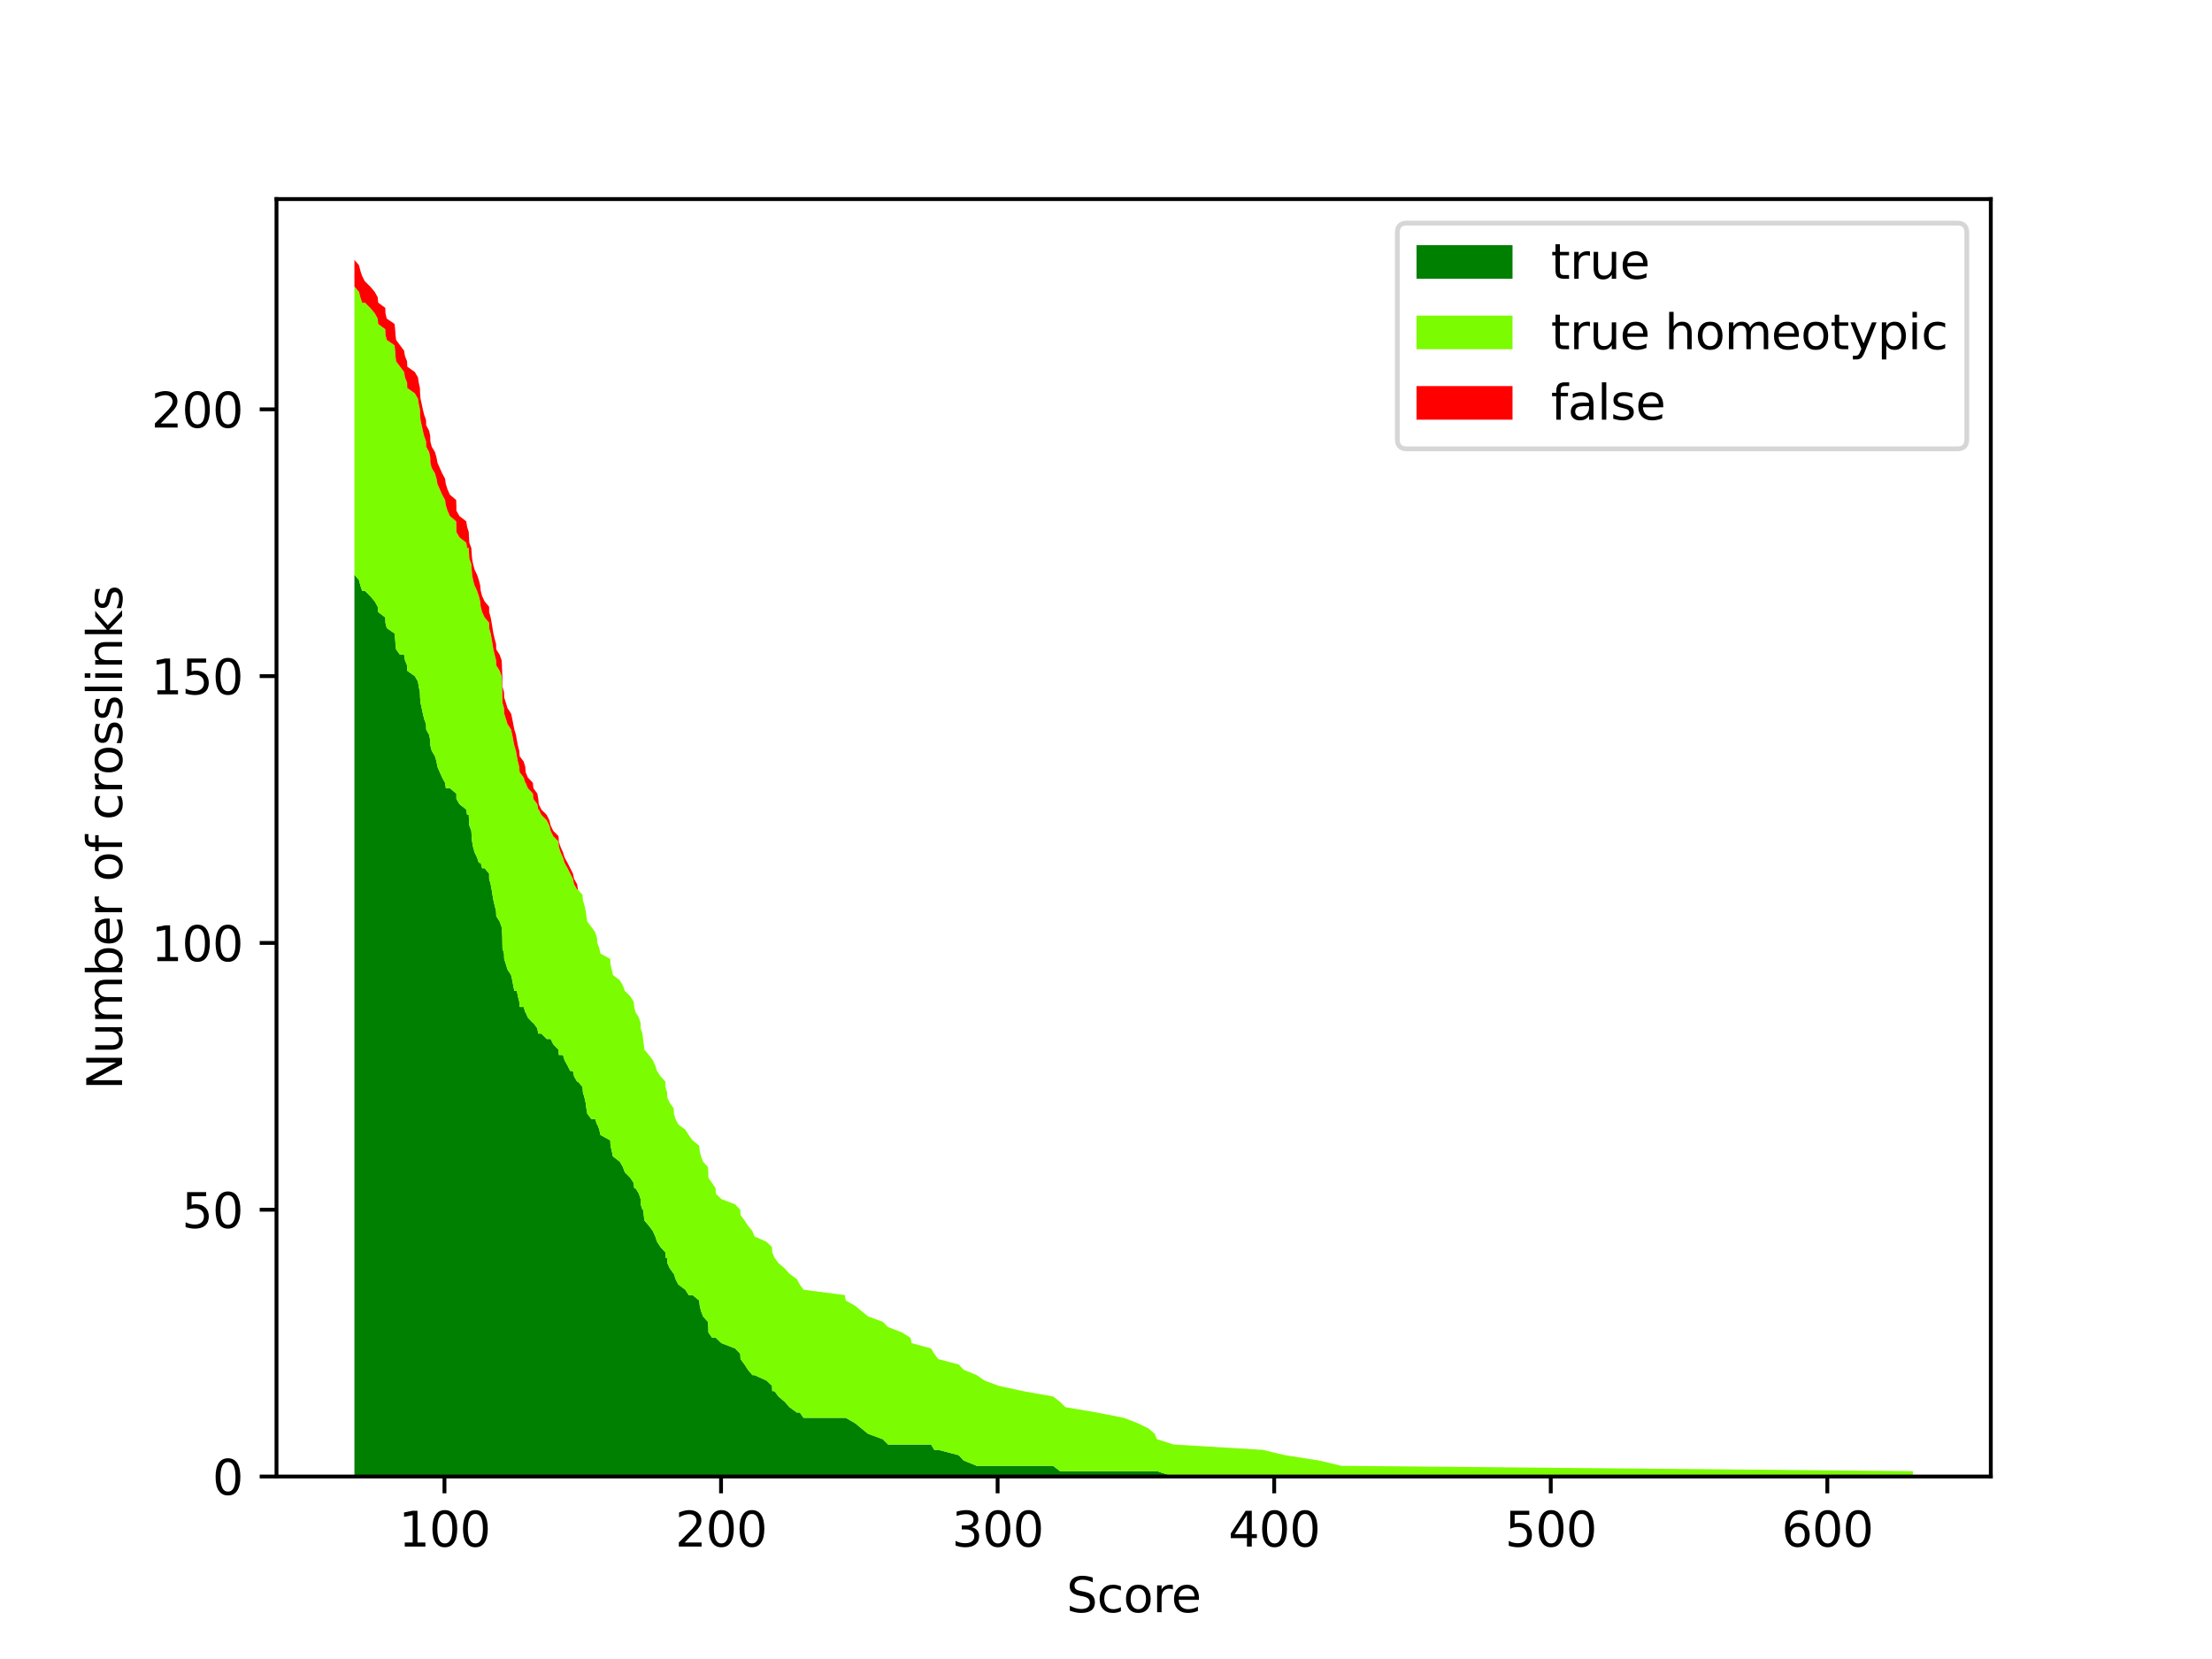 <?xml version="1.0" encoding="utf-8" standalone="no"?>
<!DOCTYPE svg PUBLIC "-//W3C//DTD SVG 1.1//EN"
  "http://www.w3.org/Graphics/SVG/1.1/DTD/svg11.dtd">
<svg xmlns:xlink="http://www.w3.org/1999/xlink" width="460.8pt" height="345.6pt" viewBox="0 0 460.8 345.6" xmlns="http://www.w3.org/2000/svg" version="1.1">
 <defs>
  <style type="text/css">*{stroke-linejoin: round; stroke-linecap: butt}</style>
 </defs>
 <g id="figure_1">
  <g id="patch_1">
   <path d="M 0 345.6 
L 460.8 345.6 
L 460.8 0 
L 0 0 
z
" style="fill: #ffffff"/>
  </g>
  <g id="axes_1">
   <g id="patch_2">
    <path d="M 57.6 307.584 
L 414.72 307.584 
L 414.72 41.472 
L 57.6 41.472 
z
" style="fill: #ffffff"/>
   </g>
   <g id="PolyCollection_1">
    <path d="M 73.833 119.727 
L 73.833 307.584 
L 74.789 307.584 
L 75.066 307.584 
L 75.434 307.584 
L 75.999 307.584 
L 77.128 307.584 
L 78.073 307.584 
L 78.684 307.584 
L 78.782 307.584 
L 80.268 307.584 
L 80.297 307.584 
L 80.568 307.584 
L 82.193 307.584 
L 82.314 307.584 
L 82.389 307.584 
L 82.521 307.584 
L 83.333 307.584 
L 84.18 307.584 
L 84.359 307.584 
L 84.803 307.584 
L 84.837 307.584 
L 86.41 307.584 
L 87.061 307.584 
L 87.234 307.584 
L 87.476 307.584 
L 87.511 307.584 
L 87.603 307.584 
L 87.85 307.584 
L 88.087 307.584 
L 88.352 307.584 
L 88.755 307.584 
L 88.784 307.584 
L 89.389 307.584 
L 89.625 307.584 
L 89.654 307.584 
L 89.936 307.584 
L 90.604 307.584 
L 90.933 307.584 
L 91.129 307.584 
L 91.618 307.584 
L 92.114 307.584 
L 92.719 307.584 
L 92.874 307.584 
L 93.226 307.584 
L 93.721 307.584 
L 95.029 307.584 
L 95.07 307.584 
L 95.081 307.584 
L 95.709 307.584 
L 97.132 307.584 
L 97.305 307.584 
L 97.651 307.584 
L 97.703 307.584 
L 97.766 307.584 
L 98.192 307.584 
L 98.261 307.584 
L 98.348 307.584 
L 98.55 307.584 
L 98.855 307.584 
L 99.379 307.584 
L 99.754 307.584 
L 100.03 307.584 
L 100.145 307.584 
L 100.439 307.584 
L 100.958 307.584 
L 101.891 307.584 
L 101.903 307.584 
L 102.214 307.584 
L 102.421 307.584 
L 102.6 307.584 
L 102.79 307.584 
L 103.049 307.584 
L 103.337 307.584 
L 103.383 307.584 
L 104.092 307.584 
L 104.49 307.584 
L 104.559 307.584 
L 104.599 307.584 
L 104.639 307.584 
L 104.674 307.584 
L 104.997 307.584 
L 105.031 307.584 
L 105.388 307.584 
L 105.723 307.584 
L 106.46 307.584 
L 106.714 307.584 
L 106.921 307.584 
L 107.146 307.584 
L 107.486 307.584 
L 107.67 307.584 
L 107.883 307.584 
L 108.171 307.584 
L 108.246 307.584 
L 109.087 307.584 
L 109.427 307.584 
L 109.496 307.584 
L 109.963 307.584 
L 111.012 307.584 
L 111.11 307.584 
L 111.928 307.584 
L 112.135 307.584 
L 112.239 307.584 
L 112.775 307.584 
L 113.881 307.584 
L 114.44 307.584 
L 114.711 307.584 
L 115.252 307.584 
L 116.347 307.584 
L 116.416 307.584 
L 116.773 307.584 
L 117.274 307.584 
L 117.614 307.584 
L 118.231 307.584 
L 118.79 307.584 
L 119.354 307.584 
L 119.591 307.584 
L 120.219 307.584 
L 120.397 307.584 
L 121.365 307.584 
L 121.428 307.584 
L 121.763 307.584 
L 122.01 307.584 
L 122.154 307.584 
L 122.345 307.584 
L 123.186 307.584 
L 123.992 307.584 
L 124.355 307.584 
L 124.436 307.584 
L 124.845 307.584 
L 125.093 307.584 
L 127.127 307.584 
L 127.178 307.584 
L 127.443 307.584 
L 127.674 307.584 
L 129.12 307.584 
L 129.76 307.584 
L 130.169 307.584 
L 131.286 307.584 
L 132.012 307.584 
L 132.122 307.584 
L 132.41 307.584 
L 133.095 307.584 
L 133.447 307.584 
L 133.464 307.584 
L 133.839 307.584 
L 133.965 307.584 
L 134.115 307.584 
L 134.225 307.584 
L 135.175 307.584 
L 136.005 307.584 
L 136.506 307.584 
L 136.881 307.584 
L 137.595 307.584 
L 138.621 307.584 
L 138.627 307.584 
L 138.966 307.584 
L 139.013 307.584 
L 139.537 307.584 
L 140.343 307.584 
L 140.395 307.584 
L 140.724 307.584 
L 141.294 307.584 
L 142.769 307.584 
L 143.472 307.584 
L 144.273 307.584 
L 145.65 307.584 
L 145.771 307.584 
L 146.036 307.584 
L 146.468 307.584 
L 147.465 307.584 
L 147.557 307.584 
L 147.574 307.584 
L 148.34 307.584 
L 149.072 307.584 
L 149.118 307.584 
L 150.276 307.584 
L 153.145 307.584 
L 154.211 307.584 
L 154.269 307.584 
L 155.099 307.584 
L 155.819 307.584 
L 156.741 307.584 
L 157.173 307.584 
L 159.656 307.584 
L 160.826 307.584 
L 160.877 307.584 
L 161.35 307.584 
L 162.168 307.584 
L 163.476 307.584 
L 164.461 307.584 
L 165.988 307.584 
L 166.61 307.584 
L 167.394 307.584 
L 175.996 307.584 
L 176.174 307.584 
L 178.127 307.584 
L 179.481 307.584 
L 180.841 307.584 
L 183.889 307.584 
L 185.007 307.584 
L 187.899 307.584 
L 189.668 307.584 
L 189.91 307.584 
L 193.96 307.584 
L 194.622 307.584 
L 195.464 307.584 
L 199.704 307.584 
L 200.758 307.584 
L 203.484 307.584 
L 205.062 307.584 
L 208.012 307.584 
L 213.128 307.584 
L 219.374 307.584 
L 220.826 307.584 
L 221.926 307.584 
L 228.437 307.584 
L 234.106 307.584 
L 236.998 307.584 
L 239.268 307.584 
L 240.559 307.584 
L 240.997 307.584 
L 244.477 307.584 
L 263 307.584 
L 267.667 307.584 
L 274.765 307.584 
L 279.443 307.584 
L 398.487 307.584 
L 398.487 307.584 
L 398.487 307.584 
L 279.443 307.584 
L 274.765 307.584 
L 267.667 307.584 
L 263 307.584 
L 244.477 307.584 
L 240.997 306.472 
L 240.559 306.472 
L 239.268 306.472 
L 236.998 306.472 
L 234.106 306.472 
L 228.437 306.472 
L 221.926 306.472 
L 220.826 306.472 
L 219.374 305.361 
L 213.128 305.361 
L 208.012 305.361 
L 205.062 305.361 
L 203.484 305.361 
L 200.758 304.249 
L 199.704 303.138 
L 195.464 302.026 
L 194.622 302.026 
L 193.96 300.915 
L 189.91 300.915 
L 189.668 300.915 
L 187.899 300.915 
L 185.007 300.915 
L 183.889 299.803 
L 180.841 298.691 
L 179.481 297.58 
L 178.127 296.468 
L 176.174 295.357 
L 175.996 295.357 
L 167.394 295.357 
L 166.61 294.245 
L 165.988 294.245 
L 164.461 293.133 
L 163.476 292.022 
L 162.168 290.91 
L 161.35 289.799 
L 160.877 289.799 
L 160.826 288.687 
L 159.656 287.576 
L 157.173 286.464 
L 156.741 286.464 
L 155.819 285.352 
L 155.099 284.241 
L 154.269 283.129 
L 154.211 282.018 
L 153.145 280.906 
L 150.276 279.795 
L 149.118 278.683 
L 149.072 278.683 
L 148.34 278.683 
L 147.574 277.571 
L 147.557 276.46 
L 147.465 275.348 
L 146.468 274.237 
L 146.036 273.125 
L 145.771 272.013 
L 145.65 270.902 
L 144.273 269.79 
L 143.472 269.79 
L 142.769 268.679 
L 141.294 267.567 
L 140.724 266.456 
L 140.395 265.344 
L 140.343 265.344 
L 139.537 264.232 
L 139.013 263.121 
L 138.966 262.009 
L 138.627 262.009 
L 138.621 260.898 
L 137.595 259.786 
L 136.881 258.675 
L 136.506 257.563 
L 136.005 256.451 
L 135.175 255.34 
L 134.225 254.228 
L 134.115 253.117 
L 133.965 252.005 
L 133.839 252.005 
L 133.464 250.893 
L 133.447 249.782 
L 133.095 248.67 
L 132.41 247.559 
L 132.122 247.559 
L 132.012 246.447 
L 131.286 245.336 
L 130.169 244.224 
L 129.76 243.112 
L 129.12 242.001 
L 127.674 240.889 
L 127.443 239.778 
L 127.178 238.666 
L 127.127 237.555 
L 125.093 236.443 
L 124.845 235.331 
L 124.436 234.22 
L 124.355 234.22 
L 123.992 233.108 
L 123.186 233.108 
L 122.345 231.997 
L 122.154 230.885 
L 122.01 229.773 
L 121.763 228.662 
L 121.428 227.55 
L 121.365 226.439 
L 120.397 225.327 
L 120.219 225.327 
L 119.591 224.216 
L 119.354 223.104 
L 118.79 223.104 
L 118.231 221.992 
L 117.614 220.881 
L 117.274 219.769 
L 116.773 219.769 
L 116.416 219.769 
L 116.347 218.658 
L 115.252 217.546 
L 114.711 216.435 
L 114.44 216.435 
L 113.881 216.435 
L 112.775 215.323 
L 112.239 215.323 
L 112.135 215.323 
L 111.928 214.211 
L 111.11 213.1 
L 111.012 213.1 
L 109.963 211.988 
L 109.496 210.877 
L 109.427 210.877 
L 109.087 209.765 
L 108.246 209.765 
L 108.171 208.653 
L 107.883 207.542 
L 107.67 206.43 
L 107.486 206.43 
L 107.146 206.43 
L 106.921 205.319 
L 106.714 204.207 
L 106.46 203.096 
L 105.723 201.984 
L 105.388 200.872 
L 105.031 199.761 
L 104.997 198.649 
L 104.674 197.538 
L 104.639 195.315 
L 104.599 194.203 
L 104.559 194.203 
L 104.49 193.091 
L 104.092 191.98 
L 103.383 190.868 
L 103.337 189.757 
L 103.049 188.645 
L 102.79 187.533 
L 102.6 186.422 
L 102.421 185.31 
L 102.214 184.199 
L 101.903 183.087 
L 101.891 181.976 
L 100.958 180.864 
L 100.439 180.864 
L 100.145 179.752 
L 100.03 179.752 
L 99.754 179.752 
L 99.379 178.641 
L 98.855 177.529 
L 98.55 176.418 
L 98.348 175.306 
L 98.261 174.195 
L 98.192 173.083 
L 97.766 171.971 
L 97.703 170.86 
L 97.651 169.748 
L 97.305 169.748 
L 97.132 168.637 
L 95.709 167.525 
L 95.081 166.413 
L 95.07 165.302 
L 95.029 165.302 
L 93.721 164.19 
L 93.226 164.19 
L 92.874 164.19 
L 92.719 163.079 
L 92.114 161.967 
L 91.618 160.856 
L 91.129 159.744 
L 90.933 158.632 
L 90.604 157.521 
L 89.936 156.409 
L 89.654 155.298 
L 89.625 154.186 
L 89.389 153.075 
L 88.784 151.963 
L 88.755 150.851 
L 88.352 149.74 
L 88.087 148.628 
L 87.85 147.517 
L 87.603 146.405 
L 87.511 145.293 
L 87.476 144.182 
L 87.234 143.07 
L 87.061 141.959 
L 86.41 140.847 
L 84.837 139.736 
L 84.803 138.624 
L 84.359 137.512 
L 84.18 136.401 
L 83.333 136.401 
L 82.521 135.289 
L 82.389 134.178 
L 82.314 133.066 
L 82.193 131.955 
L 80.568 130.843 
L 80.297 129.731 
L 80.268 128.62 
L 78.782 127.508 
L 78.684 126.397 
L 78.073 125.285 
L 77.128 124.173 
L 75.999 123.062 
L 75.434 123.062 
L 75.066 121.95 
L 74.789 120.839 
L 73.833 119.727 
z
" clip-path="url(#pcbf054e118)" style="fill: #008000"/>
   </g>
   <g id="PolyCollection_2">
    <path d="M 73.833 59.702 
L 73.833 119.727 
L 74.789 120.839 
L 75.066 121.95 
L 75.434 123.062 
L 75.999 123.062 
L 77.128 124.173 
L 78.073 125.285 
L 78.684 126.397 
L 78.782 127.508 
L 80.268 128.62 
L 80.297 129.731 
L 80.568 130.843 
L 82.193 131.955 
L 82.314 133.066 
L 82.389 134.178 
L 82.521 135.289 
L 83.333 136.401 
L 84.18 136.401 
L 84.359 137.512 
L 84.803 138.624 
L 84.837 139.736 
L 86.41 140.847 
L 87.061 141.959 
L 87.234 143.07 
L 87.476 144.182 
L 87.511 145.293 
L 87.603 146.405 
L 87.85 147.517 
L 88.087 148.628 
L 88.352 149.74 
L 88.755 150.851 
L 88.784 151.963 
L 89.389 153.075 
L 89.625 154.186 
L 89.654 155.298 
L 89.936 156.409 
L 90.604 157.521 
L 90.933 158.632 
L 91.129 159.744 
L 91.618 160.856 
L 92.114 161.967 
L 92.719 163.079 
L 92.874 164.19 
L 93.226 164.19 
L 93.721 164.19 
L 95.029 165.302 
L 95.07 165.302 
L 95.081 166.413 
L 95.709 167.525 
L 97.132 168.637 
L 97.305 169.748 
L 97.651 169.748 
L 97.703 170.86 
L 97.766 171.971 
L 98.192 173.083 
L 98.261 174.195 
L 98.348 175.306 
L 98.55 176.418 
L 98.855 177.529 
L 99.379 178.641 
L 99.754 179.752 
L 100.03 179.752 
L 100.145 179.752 
L 100.439 180.864 
L 100.958 180.864 
L 101.891 181.976 
L 101.903 183.087 
L 102.214 184.199 
L 102.421 185.31 
L 102.6 186.422 
L 102.79 187.533 
L 103.049 188.645 
L 103.337 189.757 
L 103.383 190.868 
L 104.092 191.98 
L 104.49 193.091 
L 104.559 194.203 
L 104.599 194.203 
L 104.639 195.315 
L 104.674 197.538 
L 104.997 198.649 
L 105.031 199.761 
L 105.388 200.872 
L 105.723 201.984 
L 106.46 203.096 
L 106.714 204.207 
L 106.921 205.319 
L 107.146 206.43 
L 107.486 206.43 
L 107.67 206.43 
L 107.883 207.542 
L 108.171 208.653 
L 108.246 209.765 
L 109.087 209.765 
L 109.427 210.877 
L 109.496 210.877 
L 109.963 211.988 
L 111.012 213.1 
L 111.11 213.1 
L 111.928 214.211 
L 112.135 215.323 
L 112.239 215.323 
L 112.775 215.323 
L 113.881 216.435 
L 114.44 216.435 
L 114.711 216.435 
L 115.252 217.546 
L 116.347 218.658 
L 116.416 219.769 
L 116.773 219.769 
L 117.274 219.769 
L 117.614 220.881 
L 118.231 221.992 
L 118.79 223.104 
L 119.354 223.104 
L 119.591 224.216 
L 120.219 225.327 
L 120.397 225.327 
L 121.365 226.439 
L 121.428 227.55 
L 121.763 228.662 
L 122.01 229.773 
L 122.154 230.885 
L 122.345 231.997 
L 123.186 233.108 
L 123.992 233.108 
L 124.355 234.22 
L 124.436 234.22 
L 124.845 235.331 
L 125.093 236.443 
L 127.127 237.555 
L 127.178 238.666 
L 127.443 239.778 
L 127.674 240.889 
L 129.12 242.001 
L 129.76 243.112 
L 130.169 244.224 
L 131.286 245.336 
L 132.012 246.447 
L 132.122 247.559 
L 132.41 247.559 
L 133.095 248.67 
L 133.447 249.782 
L 133.464 250.893 
L 133.839 252.005 
L 133.965 252.005 
L 134.115 253.117 
L 134.225 254.228 
L 135.175 255.34 
L 136.005 256.451 
L 136.506 257.563 
L 136.881 258.675 
L 137.595 259.786 
L 138.621 260.898 
L 138.627 262.009 
L 138.966 262.009 
L 139.013 263.121 
L 139.537 264.232 
L 140.343 265.344 
L 140.395 265.344 
L 140.724 266.456 
L 141.294 267.567 
L 142.769 268.679 
L 143.472 269.79 
L 144.273 269.79 
L 145.65 270.902 
L 145.771 272.013 
L 146.036 273.125 
L 146.468 274.237 
L 147.465 275.348 
L 147.557 276.46 
L 147.574 277.571 
L 148.34 278.683 
L 149.072 278.683 
L 149.118 278.683 
L 150.276 279.795 
L 153.145 280.906 
L 154.211 282.018 
L 154.269 283.129 
L 155.099 284.241 
L 155.819 285.352 
L 156.741 286.464 
L 157.173 286.464 
L 159.656 287.576 
L 160.826 288.687 
L 160.877 289.799 
L 161.35 289.799 
L 162.168 290.91 
L 163.476 292.022 
L 164.461 293.133 
L 165.988 294.245 
L 166.61 294.245 
L 167.394 295.357 
L 175.996 295.357 
L 176.174 295.357 
L 178.127 296.468 
L 179.481 297.58 
L 180.841 298.691 
L 183.889 299.803 
L 185.007 300.915 
L 187.899 300.915 
L 189.668 300.915 
L 189.91 300.915 
L 193.96 300.915 
L 194.622 302.026 
L 195.464 302.026 
L 199.704 303.138 
L 200.758 304.249 
L 203.484 305.361 
L 205.062 305.361 
L 208.012 305.361 
L 213.128 305.361 
L 219.374 305.361 
L 220.826 306.472 
L 221.926 306.472 
L 228.437 306.472 
L 234.106 306.472 
L 236.998 306.472 
L 239.268 306.472 
L 240.559 306.472 
L 240.997 306.472 
L 244.477 307.584 
L 263 307.584 
L 267.667 307.584 
L 274.765 307.584 
L 279.443 307.584 
L 398.487 307.584 
L 398.487 306.472 
L 398.487 306.472 
L 279.443 305.361 
L 274.765 304.249 
L 267.667 303.138 
L 263 302.026 
L 244.477 300.915 
L 240.997 299.803 
L 240.559 298.691 
L 239.268 297.58 
L 236.998 296.468 
L 234.106 295.357 
L 228.437 294.245 
L 221.926 293.133 
L 220.826 292.022 
L 219.374 290.91 
L 213.128 289.799 
L 208.012 288.687 
L 205.062 287.576 
L 203.484 286.464 
L 200.758 285.352 
L 199.704 284.241 
L 195.464 283.129 
L 194.622 282.018 
L 193.96 280.906 
L 189.91 279.795 
L 189.668 278.683 
L 187.899 277.571 
L 185.007 276.46 
L 183.889 275.348 
L 180.841 274.237 
L 179.481 273.125 
L 178.127 272.013 
L 176.174 270.902 
L 175.996 269.79 
L 167.394 268.679 
L 166.61 267.567 
L 165.988 266.456 
L 164.461 265.344 
L 163.476 264.232 
L 162.168 263.121 
L 161.35 262.009 
L 160.877 260.898 
L 160.826 259.786 
L 159.656 258.675 
L 157.173 257.563 
L 156.741 256.451 
L 155.819 255.34 
L 155.099 254.228 
L 154.269 253.117 
L 154.211 252.005 
L 153.145 250.893 
L 150.276 249.782 
L 149.118 248.67 
L 149.072 247.559 
L 148.34 246.447 
L 147.574 245.336 
L 147.557 244.224 
L 147.465 243.112 
L 146.468 242.001 
L 146.036 240.889 
L 145.771 239.778 
L 145.65 238.666 
L 144.273 237.555 
L 143.472 236.443 
L 142.769 235.331 
L 141.294 234.22 
L 140.724 233.108 
L 140.395 231.997 
L 140.343 230.885 
L 139.537 229.773 
L 139.013 228.662 
L 138.966 227.55 
L 138.627 226.439 
L 138.621 225.327 
L 137.595 224.216 
L 136.881 223.104 
L 136.506 221.992 
L 136.005 220.881 
L 135.175 219.769 
L 134.225 218.658 
L 134.115 217.546 
L 133.965 216.435 
L 133.839 215.323 
L 133.464 214.211 
L 133.447 213.1 
L 133.095 211.988 
L 132.41 210.877 
L 132.122 209.765 
L 132.012 208.653 
L 131.286 207.542 
L 130.169 206.43 
L 129.76 205.319 
L 129.12 204.207 
L 127.674 203.096 
L 127.443 201.984 
L 127.178 200.872 
L 127.127 199.761 
L 125.093 198.649 
L 124.845 197.538 
L 124.436 196.426 
L 124.355 195.315 
L 123.992 194.203 
L 123.186 193.091 
L 122.345 191.98 
L 122.154 190.868 
L 122.01 189.757 
L 121.763 188.645 
L 121.428 187.533 
L 121.365 186.422 
L 120.397 185.31 
L 120.219 185.31 
L 119.591 184.199 
L 119.354 183.087 
L 118.79 181.976 
L 118.231 180.864 
L 117.614 179.752 
L 117.274 178.641 
L 116.773 177.529 
L 116.416 176.418 
L 116.347 175.306 
L 115.252 174.195 
L 114.711 173.083 
L 114.44 171.971 
L 113.881 170.86 
L 112.775 169.748 
L 112.239 168.637 
L 112.135 168.637 
L 111.928 167.525 
L 111.11 166.413 
L 111.012 165.302 
L 109.963 164.19 
L 109.496 163.079 
L 109.427 163.079 
L 109.087 161.967 
L 108.246 160.856 
L 108.171 159.744 
L 107.883 158.632 
L 107.67 157.521 
L 107.486 156.409 
L 107.146 155.298 
L 106.921 154.186 
L 106.714 153.075 
L 106.46 151.963 
L 105.723 150.851 
L 105.388 149.74 
L 105.031 148.628 
L 104.997 147.517 
L 104.674 146.405 
L 104.639 144.182 
L 104.599 143.07 
L 104.559 141.959 
L 104.49 140.847 
L 104.092 139.736 
L 103.383 138.624 
L 103.337 137.512 
L 103.049 136.401 
L 102.79 135.289 
L 102.6 134.178 
L 102.421 133.066 
L 102.214 131.955 
L 101.903 130.843 
L 101.891 129.731 
L 100.958 128.62 
L 100.439 127.508 
L 100.145 126.397 
L 100.03 125.285 
L 99.754 124.173 
L 99.379 123.062 
L 98.855 121.95 
L 98.55 120.839 
L 98.348 119.727 
L 98.261 118.616 
L 98.192 117.504 
L 97.766 116.392 
L 97.703 115.281 
L 97.651 114.169 
L 97.305 114.169 
L 97.132 113.058 
L 95.709 111.946 
L 95.081 110.835 
L 95.07 109.723 
L 95.029 108.611 
L 93.721 107.5 
L 93.226 106.388 
L 92.874 105.277 
L 92.719 104.165 
L 92.114 103.053 
L 91.618 101.942 
L 91.129 100.83 
L 90.933 99.719 
L 90.604 98.607 
L 89.936 97.496 
L 89.654 96.384 
L 89.625 95.272 
L 89.389 94.161 
L 88.784 93.049 
L 88.755 91.938 
L 88.352 90.826 
L 88.087 89.715 
L 87.85 88.603 
L 87.603 87.491 
L 87.511 86.38 
L 87.476 85.268 
L 87.234 84.157 
L 87.061 83.045 
L 86.41 81.933 
L 84.837 80.822 
L 84.803 79.71 
L 84.359 78.599 
L 84.18 77.487 
L 83.333 76.376 
L 82.521 75.264 
L 82.389 74.152 
L 82.314 73.041 
L 82.193 71.929 
L 80.568 70.818 
L 80.297 69.706 
L 80.268 68.595 
L 78.782 67.483 
L 78.684 66.371 
L 78.073 65.26 
L 77.128 64.148 
L 75.999 63.037 
L 75.434 63.037 
L 75.066 61.925 
L 74.789 60.813 
L 73.833 59.702 
z
" clip-path="url(#pcbf054e118)" style="fill: #7cfc00"/>
   </g>
   <g id="PolyCollection_3">
    <path d="M 73.833 54.144 
L 73.833 59.702 
L 74.789 60.813 
L 75.066 61.925 
L 75.434 63.037 
L 75.999 63.037 
L 77.128 64.148 
L 78.073 65.26 
L 78.684 66.371 
L 78.782 67.483 
L 80.268 68.595 
L 80.297 69.706 
L 80.568 70.818 
L 82.193 71.929 
L 82.314 73.041 
L 82.389 74.152 
L 82.521 75.264 
L 83.333 76.376 
L 84.18 77.487 
L 84.359 78.599 
L 84.803 79.71 
L 84.837 80.822 
L 86.41 81.933 
L 87.061 83.045 
L 87.234 84.157 
L 87.476 85.268 
L 87.511 86.38 
L 87.603 87.491 
L 87.85 88.603 
L 88.087 89.715 
L 88.352 90.826 
L 88.755 91.938 
L 88.784 93.049 
L 89.389 94.161 
L 89.625 95.272 
L 89.654 96.384 
L 89.936 97.496 
L 90.604 98.607 
L 90.933 99.719 
L 91.129 100.83 
L 91.618 101.942 
L 92.114 103.053 
L 92.719 104.165 
L 92.874 105.277 
L 93.226 106.388 
L 93.721 107.5 
L 95.029 108.611 
L 95.07 109.723 
L 95.081 110.835 
L 95.709 111.946 
L 97.132 113.058 
L 97.305 114.169 
L 97.651 114.169 
L 97.703 115.281 
L 97.766 116.392 
L 98.192 117.504 
L 98.261 118.616 
L 98.348 119.727 
L 98.55 120.839 
L 98.855 121.95 
L 99.379 123.062 
L 99.754 124.173 
L 100.03 125.285 
L 100.145 126.397 
L 100.439 127.508 
L 100.958 128.62 
L 101.891 129.731 
L 101.903 130.843 
L 102.214 131.955 
L 102.421 133.066 
L 102.6 134.178 
L 102.79 135.289 
L 103.049 136.401 
L 103.337 137.512 
L 103.383 138.624 
L 104.092 139.736 
L 104.49 140.847 
L 104.559 141.959 
L 104.599 143.07 
L 104.639 144.182 
L 104.674 146.405 
L 104.997 147.517 
L 105.031 148.628 
L 105.388 149.74 
L 105.723 150.851 
L 106.46 151.963 
L 106.714 153.075 
L 106.921 154.186 
L 107.146 155.298 
L 107.486 156.409 
L 107.67 157.521 
L 107.883 158.632 
L 108.171 159.744 
L 108.246 160.856 
L 109.087 161.967 
L 109.427 163.079 
L 109.496 163.079 
L 109.963 164.19 
L 111.012 165.302 
L 111.11 166.413 
L 111.928 167.525 
L 112.135 168.637 
L 112.239 168.637 
L 112.775 169.748 
L 113.881 170.86 
L 114.44 171.971 
L 114.711 173.083 
L 115.252 174.195 
L 116.347 175.306 
L 116.416 176.418 
L 116.773 177.529 
L 117.274 178.641 
L 117.614 179.752 
L 118.231 180.864 
L 118.79 181.976 
L 119.354 183.087 
L 119.591 184.199 
L 120.219 185.31 
L 120.397 185.31 
L 121.365 186.422 
L 121.428 187.533 
L 121.763 188.645 
L 122.01 189.757 
L 122.154 190.868 
L 122.345 191.98 
L 123.186 193.091 
L 123.992 194.203 
L 124.355 195.315 
L 124.436 196.426 
L 124.845 197.538 
L 125.093 198.649 
L 127.127 199.761 
L 127.178 200.872 
L 127.443 201.984 
L 127.674 203.096 
L 129.12 204.207 
L 129.76 205.319 
L 130.169 206.43 
L 131.286 207.542 
L 132.012 208.653 
L 132.122 209.765 
L 132.41 210.877 
L 133.095 211.988 
L 133.447 213.1 
L 133.464 214.211 
L 133.839 215.323 
L 133.965 216.435 
L 134.115 217.546 
L 134.225 218.658 
L 135.175 219.769 
L 136.005 220.881 
L 136.506 221.992 
L 136.881 223.104 
L 137.595 224.216 
L 138.621 225.327 
L 138.627 226.439 
L 138.966 227.55 
L 139.013 228.662 
L 139.537 229.773 
L 140.343 230.885 
L 140.395 231.997 
L 140.724 233.108 
L 141.294 234.22 
L 142.769 235.331 
L 143.472 236.443 
L 144.273 237.555 
L 145.65 238.666 
L 145.771 239.778 
L 146.036 240.889 
L 146.468 242.001 
L 147.465 243.112 
L 147.557 244.224 
L 147.574 245.336 
L 148.34 246.447 
L 149.072 247.559 
L 149.118 248.67 
L 150.276 249.782 
L 153.145 250.893 
L 154.211 252.005 
L 154.269 253.117 
L 155.099 254.228 
L 155.819 255.34 
L 156.741 256.451 
L 157.173 257.563 
L 159.656 258.675 
L 160.826 259.786 
L 160.877 260.898 
L 161.35 262.009 
L 162.168 263.121 
L 163.476 264.232 
L 164.461 265.344 
L 165.988 266.456 
L 166.61 267.567 
L 167.394 268.679 
L 175.996 269.79 
L 176.174 270.902 
L 178.127 272.013 
L 179.481 273.125 
L 180.841 274.237 
L 183.889 275.348 
L 185.007 276.46 
L 187.899 277.571 
L 189.668 278.683 
L 189.91 279.795 
L 193.96 280.906 
L 194.622 282.018 
L 195.464 283.129 
L 199.704 284.241 
L 200.758 285.352 
L 203.484 286.464 
L 205.062 287.576 
L 208.012 288.687 
L 213.128 289.799 
L 219.374 290.91 
L 220.826 292.022 
L 221.926 293.133 
L 228.437 294.245 
L 234.106 295.357 
L 236.998 296.468 
L 239.268 297.58 
L 240.559 298.691 
L 240.997 299.803 
L 244.477 300.915 
L 263 302.026 
L 267.667 303.138 
L 274.765 304.249 
L 279.443 305.361 
L 398.487 306.472 
L 398.487 306.472 
L 398.487 306.472 
L 279.443 305.361 
L 274.765 304.249 
L 267.667 303.138 
L 263 302.026 
L 244.477 300.915 
L 240.997 299.803 
L 240.559 298.691 
L 239.268 297.58 
L 236.998 296.468 
L 234.106 295.357 
L 228.437 294.245 
L 221.926 293.133 
L 220.826 292.022 
L 219.374 290.91 
L 213.128 289.799 
L 208.012 288.687 
L 205.062 287.576 
L 203.484 286.464 
L 200.758 285.352 
L 199.704 284.241 
L 195.464 283.129 
L 194.622 282.018 
L 193.96 280.906 
L 189.91 279.795 
L 189.668 278.683 
L 187.899 277.571 
L 185.007 276.46 
L 183.889 275.348 
L 180.841 274.237 
L 179.481 273.125 
L 178.127 272.013 
L 176.174 270.902 
L 175.996 269.79 
L 167.394 268.679 
L 166.61 267.567 
L 165.988 266.456 
L 164.461 265.344 
L 163.476 264.232 
L 162.168 263.121 
L 161.35 262.009 
L 160.877 260.898 
L 160.826 259.786 
L 159.656 258.675 
L 157.173 257.563 
L 156.741 256.451 
L 155.819 255.34 
L 155.099 254.228 
L 154.269 253.117 
L 154.211 252.005 
L 153.145 250.893 
L 150.276 249.782 
L 149.118 248.67 
L 149.072 247.559 
L 148.34 246.447 
L 147.574 245.336 
L 147.557 244.224 
L 147.465 243.112 
L 146.468 242.001 
L 146.036 240.889 
L 145.771 239.778 
L 145.65 238.666 
L 144.273 237.555 
L 143.472 236.443 
L 142.769 235.331 
L 141.294 234.22 
L 140.724 233.108 
L 140.395 231.997 
L 140.343 230.885 
L 139.537 229.773 
L 139.013 228.662 
L 138.966 227.55 
L 138.627 226.439 
L 138.621 225.327 
L 137.595 224.216 
L 136.881 223.104 
L 136.506 221.992 
L 136.005 220.881 
L 135.175 219.769 
L 134.225 218.658 
L 134.115 217.546 
L 133.965 216.435 
L 133.839 215.323 
L 133.464 214.211 
L 133.447 213.1 
L 133.095 211.988 
L 132.41 210.877 
L 132.122 209.765 
L 132.012 208.653 
L 131.286 207.542 
L 130.169 206.43 
L 129.76 205.319 
L 129.12 204.207 
L 127.674 203.096 
L 127.443 201.984 
L 127.178 200.872 
L 127.127 199.761 
L 125.093 198.649 
L 124.845 197.538 
L 124.436 196.426 
L 124.355 195.315 
L 123.992 194.203 
L 123.186 193.091 
L 122.345 191.98 
L 122.154 190.868 
L 122.01 189.757 
L 121.763 188.645 
L 121.428 187.533 
L 121.365 186.422 
L 120.397 185.31 
L 120.219 184.199 
L 119.591 183.087 
L 119.354 181.976 
L 118.79 180.864 
L 118.231 179.752 
L 117.614 178.641 
L 117.274 177.529 
L 116.773 176.418 
L 116.416 175.306 
L 116.347 174.195 
L 115.252 173.083 
L 114.711 171.971 
L 114.44 170.86 
L 113.881 169.748 
L 112.775 168.637 
L 112.239 167.525 
L 112.135 166.413 
L 111.928 165.302 
L 111.11 164.19 
L 111.012 163.079 
L 109.963 161.967 
L 109.496 160.856 
L 109.427 159.744 
L 109.087 158.632 
L 108.246 157.521 
L 108.171 156.409 
L 107.883 155.298 
L 107.67 154.186 
L 107.486 153.075 
L 107.146 151.963 
L 106.921 150.851 
L 106.714 149.74 
L 106.46 148.628 
L 105.723 147.517 
L 105.388 146.405 
L 105.031 145.293 
L 104.997 144.182 
L 104.674 143.07 
L 104.639 140.847 
L 104.599 139.736 
L 104.559 138.624 
L 104.49 137.512 
L 104.092 136.401 
L 103.383 135.289 
L 103.337 134.178 
L 103.049 133.066 
L 102.79 131.955 
L 102.6 130.843 
L 102.421 129.731 
L 102.214 128.62 
L 101.903 127.508 
L 101.891 126.397 
L 100.958 125.285 
L 100.439 124.173 
L 100.145 123.062 
L 100.03 121.95 
L 99.754 120.839 
L 99.379 119.727 
L 98.855 118.616 
L 98.55 117.504 
L 98.348 116.392 
L 98.261 115.281 
L 98.192 114.169 
L 97.766 113.058 
L 97.703 111.946 
L 97.651 110.835 
L 97.305 109.723 
L 97.132 108.611 
L 95.709 107.5 
L 95.081 106.388 
L 95.07 105.277 
L 95.029 104.165 
L 93.721 103.053 
L 93.226 101.942 
L 92.874 100.83 
L 92.719 99.719 
L 92.114 98.607 
L 91.618 97.496 
L 91.129 96.384 
L 90.933 95.272 
L 90.604 94.161 
L 89.936 93.049 
L 89.654 91.938 
L 89.625 90.826 
L 89.389 89.715 
L 88.784 88.603 
L 88.755 87.491 
L 88.352 86.38 
L 88.087 85.268 
L 87.85 84.157 
L 87.603 83.045 
L 87.511 81.933 
L 87.476 80.822 
L 87.234 79.71 
L 87.061 78.599 
L 86.41 77.487 
L 84.837 76.376 
L 84.803 75.264 
L 84.359 74.152 
L 84.18 73.041 
L 83.333 71.929 
L 82.521 70.818 
L 82.389 69.706 
L 82.314 68.595 
L 82.193 67.483 
L 80.568 66.371 
L 80.297 65.26 
L 80.268 64.148 
L 78.782 63.037 
L 78.684 61.925 
L 78.073 60.813 
L 77.128 59.702 
L 75.999 58.59 
L 75.434 57.479 
L 75.066 56.367 
L 74.789 55.256 
L 73.833 54.144 
z
" clip-path="url(#pcbf054e118)" style="fill: #ff0000"/>
   </g>
   <g id="matplotlib.axis_1">
    <g id="xtick_1">
     <g id="line2d_1">
      <defs>
       <path id="m22b8632092" d="M 0 0 
L 0 3.5 
" style="stroke: #000000; stroke-width: 0.8"/>
      </defs>
      <g>
       <use xlink:href="#m22b8632092" x="92.592" y="307.584" style="stroke: #000000; stroke-width: 0.8"/>
      </g>
     </g>
     <g id="text_1">
      <!-- 100 -->
      <g transform="translate(83.048 322.182) scale(0.1 -0.1)">
       <defs>
        <path id="DejaVuSans-31" d="M 794 531 
L 1825 531 
L 1825 4091 
L 703 3866 
L 703 4441 
L 1819 4666 
L 2450 4666 
L 2450 531 
L 3481 531 
L 3481 0 
L 794 0 
L 794 531 
z
" transform="scale(0.016)"/>
        <path id="DejaVuSans-30" d="M 2034 4250 
Q 1547 4250 1301 3770 
Q 1056 3291 1056 2328 
Q 1056 1369 1301 889 
Q 1547 409 2034 409 
Q 2525 409 2770 889 
Q 3016 1369 3016 2328 
Q 3016 3291 2770 3770 
Q 2525 4250 2034 4250 
z
M 2034 4750 
Q 2819 4750 3233 4129 
Q 3647 3509 3647 2328 
Q 3647 1150 3233 529 
Q 2819 -91 2034 -91 
Q 1250 -91 836 529 
Q 422 1150 422 2328 
Q 422 3509 836 4129 
Q 1250 4750 2034 4750 
z
" transform="scale(0.016)"/>
       </defs>
       <use xlink:href="#DejaVuSans-31"/>
       <use xlink:href="#DejaVuSans-30" x="63.623"/>
       <use xlink:href="#DejaVuSans-30" x="127.246"/>
      </g>
     </g>
    </g>
    <g id="xtick_2">
     <g id="line2d_2">
      <g>
       <use xlink:href="#m22b8632092" x="150.207" y="307.584" style="stroke: #000000; stroke-width: 0.8"/>
      </g>
     </g>
     <g id="text_2">
      <!-- 200 -->
      <g transform="translate(140.663 322.182) scale(0.1 -0.1)">
       <defs>
        <path id="DejaVuSans-32" d="M 1228 531 
L 3431 531 
L 3431 0 
L 469 0 
L 469 531 
Q 828 903 1448 1529 
Q 2069 2156 2228 2338 
Q 2531 2678 2651 2914 
Q 2772 3150 2772 3378 
Q 2772 3750 2511 3984 
Q 2250 4219 1831 4219 
Q 1534 4219 1204 4116 
Q 875 4013 500 3803 
L 500 4441 
Q 881 4594 1212 4672 
Q 1544 4750 1819 4750 
Q 2544 4750 2975 4387 
Q 3406 4025 3406 3419 
Q 3406 3131 3298 2873 
Q 3191 2616 2906 2266 
Q 2828 2175 2409 1742 
Q 1991 1309 1228 531 
z
" transform="scale(0.016)"/>
       </defs>
       <use xlink:href="#DejaVuSans-32"/>
       <use xlink:href="#DejaVuSans-30" x="63.623"/>
       <use xlink:href="#DejaVuSans-30" x="127.246"/>
      </g>
     </g>
    </g>
    <g id="xtick_3">
     <g id="line2d_3">
      <g>
       <use xlink:href="#m22b8632092" x="207.822" y="307.584" style="stroke: #000000; stroke-width: 0.8"/>
      </g>
     </g>
     <g id="text_3">
      <!-- 300 -->
      <g transform="translate(198.278 322.182) scale(0.1 -0.1)">
       <defs>
        <path id="DejaVuSans-33" d="M 2597 2516 
Q 3050 2419 3304 2112 
Q 3559 1806 3559 1356 
Q 3559 666 3084 287 
Q 2609 -91 1734 -91 
Q 1441 -91 1130 -33 
Q 819 25 488 141 
L 488 750 
Q 750 597 1062 519 
Q 1375 441 1716 441 
Q 2309 441 2620 675 
Q 2931 909 2931 1356 
Q 2931 1769 2642 2001 
Q 2353 2234 1838 2234 
L 1294 2234 
L 1294 2753 
L 1863 2753 
Q 2328 2753 2575 2939 
Q 2822 3125 2822 3475 
Q 2822 3834 2567 4026 
Q 2313 4219 1838 4219 
Q 1578 4219 1281 4162 
Q 984 4106 628 3988 
L 628 4550 
Q 988 4650 1302 4700 
Q 1616 4750 1894 4750 
Q 2613 4750 3031 4423 
Q 3450 4097 3450 3541 
Q 3450 3153 3228 2886 
Q 3006 2619 2597 2516 
z
" transform="scale(0.016)"/>
       </defs>
       <use xlink:href="#DejaVuSans-33"/>
       <use xlink:href="#DejaVuSans-30" x="63.623"/>
       <use xlink:href="#DejaVuSans-30" x="127.246"/>
      </g>
     </g>
    </g>
    <g id="xtick_4">
     <g id="line2d_4">
      <g>
       <use xlink:href="#m22b8632092" x="265.437" y="307.584" style="stroke: #000000; stroke-width: 0.8"/>
      </g>
     </g>
     <g id="text_4">
      <!-- 400 -->
      <g transform="translate(255.893 322.182) scale(0.1 -0.1)">
       <defs>
        <path id="DejaVuSans-34" d="M 2419 4116 
L 825 1625 
L 2419 1625 
L 2419 4116 
z
M 2253 4666 
L 3047 4666 
L 3047 1625 
L 3713 1625 
L 3713 1100 
L 3047 1100 
L 3047 0 
L 2419 0 
L 2419 1100 
L 313 1100 
L 313 1709 
L 2253 4666 
z
" transform="scale(0.016)"/>
       </defs>
       <use xlink:href="#DejaVuSans-34"/>
       <use xlink:href="#DejaVuSans-30" x="63.623"/>
       <use xlink:href="#DejaVuSans-30" x="127.246"/>
      </g>
     </g>
    </g>
    <g id="xtick_5">
     <g id="line2d_5">
      <g>
       <use xlink:href="#m22b8632092" x="323.052" y="307.584" style="stroke: #000000; stroke-width: 0.8"/>
      </g>
     </g>
     <g id="text_5">
      <!-- 500 -->
      <g transform="translate(313.508 322.182) scale(0.1 -0.1)">
       <defs>
        <path id="DejaVuSans-35" d="M 691 4666 
L 3169 4666 
L 3169 4134 
L 1269 4134 
L 1269 2991 
Q 1406 3038 1543 3061 
Q 1681 3084 1819 3084 
Q 2600 3084 3056 2656 
Q 3513 2228 3513 1497 
Q 3513 744 3044 326 
Q 2575 -91 1722 -91 
Q 1428 -91 1123 -41 
Q 819 9 494 109 
L 494 744 
Q 775 591 1075 516 
Q 1375 441 1709 441 
Q 2250 441 2565 725 
Q 2881 1009 2881 1497 
Q 2881 1984 2565 2268 
Q 2250 2553 1709 2553 
Q 1456 2553 1204 2497 
Q 953 2441 691 2322 
L 691 4666 
z
" transform="scale(0.016)"/>
       </defs>
       <use xlink:href="#DejaVuSans-35"/>
       <use xlink:href="#DejaVuSans-30" x="63.623"/>
       <use xlink:href="#DejaVuSans-30" x="127.246"/>
      </g>
     </g>
    </g>
    <g id="xtick_6">
     <g id="line2d_6">
      <g>
       <use xlink:href="#m22b8632092" x="380.667" y="307.584" style="stroke: #000000; stroke-width: 0.8"/>
      </g>
     </g>
     <g id="text_6">
      <!-- 600 -->
      <g transform="translate(371.123 322.182) scale(0.1 -0.1)">
       <defs>
        <path id="DejaVuSans-36" d="M 2113 2584 
Q 1688 2584 1439 2293 
Q 1191 2003 1191 1497 
Q 1191 994 1439 701 
Q 1688 409 2113 409 
Q 2538 409 2786 701 
Q 3034 994 3034 1497 
Q 3034 2003 2786 2293 
Q 2538 2584 2113 2584 
z
M 3366 4563 
L 3366 3988 
Q 3128 4100 2886 4159 
Q 2644 4219 2406 4219 
Q 1781 4219 1451 3797 
Q 1122 3375 1075 2522 
Q 1259 2794 1537 2939 
Q 1816 3084 2150 3084 
Q 2853 3084 3261 2657 
Q 3669 2231 3669 1497 
Q 3669 778 3244 343 
Q 2819 -91 2113 -91 
Q 1303 -91 875 529 
Q 447 1150 447 2328 
Q 447 3434 972 4092 
Q 1497 4750 2381 4750 
Q 2619 4750 2861 4703 
Q 3103 4656 3366 4563 
z
" transform="scale(0.016)"/>
       </defs>
       <use xlink:href="#DejaVuSans-36"/>
       <use xlink:href="#DejaVuSans-30" x="63.623"/>
       <use xlink:href="#DejaVuSans-30" x="127.246"/>
      </g>
     </g>
    </g>
    <g id="text_7">
     <!-- Score -->
     <g transform="translate(222.158 335.861) scale(0.1 -0.1)">
      <defs>
       <path id="DejaVuSans-53" d="M 3425 4513 
L 3425 3897 
Q 3066 4069 2747 4153 
Q 2428 4238 2131 4238 
Q 1616 4238 1336 4038 
Q 1056 3838 1056 3469 
Q 1056 3159 1242 3001 
Q 1428 2844 1947 2747 
L 2328 2669 
Q 3034 2534 3370 2195 
Q 3706 1856 3706 1288 
Q 3706 609 3251 259 
Q 2797 -91 1919 -91 
Q 1588 -91 1214 -16 
Q 841 59 441 206 
L 441 856 
Q 825 641 1194 531 
Q 1563 422 1919 422 
Q 2459 422 2753 634 
Q 3047 847 3047 1241 
Q 3047 1584 2836 1778 
Q 2625 1972 2144 2069 
L 1759 2144 
Q 1053 2284 737 2584 
Q 422 2884 422 3419 
Q 422 4038 858 4394 
Q 1294 4750 2059 4750 
Q 2388 4750 2728 4690 
Q 3069 4631 3425 4513 
z
" transform="scale(0.016)"/>
       <path id="DejaVuSans-63" d="M 3122 3366 
L 3122 2828 
Q 2878 2963 2633 3030 
Q 2388 3097 2138 3097 
Q 1578 3097 1268 2742 
Q 959 2388 959 1747 
Q 959 1106 1268 751 
Q 1578 397 2138 397 
Q 2388 397 2633 464 
Q 2878 531 3122 666 
L 3122 134 
Q 2881 22 2623 -34 
Q 2366 -91 2075 -91 
Q 1284 -91 818 406 
Q 353 903 353 1747 
Q 353 2603 823 3093 
Q 1294 3584 2113 3584 
Q 2378 3584 2631 3529 
Q 2884 3475 3122 3366 
z
" transform="scale(0.016)"/>
       <path id="DejaVuSans-6f" d="M 1959 3097 
Q 1497 3097 1228 2736 
Q 959 2375 959 1747 
Q 959 1119 1226 758 
Q 1494 397 1959 397 
Q 2419 397 2687 759 
Q 2956 1122 2956 1747 
Q 2956 2369 2687 2733 
Q 2419 3097 1959 3097 
z
M 1959 3584 
Q 2709 3584 3137 3096 
Q 3566 2609 3566 1747 
Q 3566 888 3137 398 
Q 2709 -91 1959 -91 
Q 1206 -91 779 398 
Q 353 888 353 1747 
Q 353 2609 779 3096 
Q 1206 3584 1959 3584 
z
" transform="scale(0.016)"/>
       <path id="DejaVuSans-72" d="M 2631 2963 
Q 2534 3019 2420 3045 
Q 2306 3072 2169 3072 
Q 1681 3072 1420 2755 
Q 1159 2438 1159 1844 
L 1159 0 
L 581 0 
L 581 3500 
L 1159 3500 
L 1159 2956 
Q 1341 3275 1631 3429 
Q 1922 3584 2338 3584 
Q 2397 3584 2469 3576 
Q 2541 3569 2628 3553 
L 2631 2963 
z
" transform="scale(0.016)"/>
       <path id="DejaVuSans-65" d="M 3597 1894 
L 3597 1613 
L 953 1613 
Q 991 1019 1311 708 
Q 1631 397 2203 397 
Q 2534 397 2845 478 
Q 3156 559 3463 722 
L 3463 178 
Q 3153 47 2828 -22 
Q 2503 -91 2169 -91 
Q 1331 -91 842 396 
Q 353 884 353 1716 
Q 353 2575 817 3079 
Q 1281 3584 2069 3584 
Q 2775 3584 3186 3129 
Q 3597 2675 3597 1894 
z
M 3022 2063 
Q 3016 2534 2758 2815 
Q 2500 3097 2075 3097 
Q 1594 3097 1305 2825 
Q 1016 2553 972 2059 
L 3022 2063 
z
" transform="scale(0.016)"/>
      </defs>
      <use xlink:href="#DejaVuSans-53"/>
      <use xlink:href="#DejaVuSans-63" x="63.477"/>
      <use xlink:href="#DejaVuSans-6f" x="118.457"/>
      <use xlink:href="#DejaVuSans-72" x="179.639"/>
      <use xlink:href="#DejaVuSans-65" x="218.502"/>
     </g>
    </g>
   </g>
   <g id="matplotlib.axis_2">
    <g id="ytick_1">
     <g id="line2d_7">
      <defs>
       <path id="mea29598f1e" d="M 0 0 
L -3.5 0 
" style="stroke: #000000; stroke-width: 0.8"/>
      </defs>
      <g>
       <use xlink:href="#mea29598f1e" x="57.6" y="307.584" style="stroke: #000000; stroke-width: 0.8"/>
      </g>
     </g>
     <g id="text_8">
      <!-- 0 -->
      <g transform="translate(44.237 311.383) scale(0.1 -0.1)">
       <use xlink:href="#DejaVuSans-30"/>
      </g>
     </g>
    </g>
    <g id="ytick_2">
     <g id="line2d_8">
      <g>
       <use xlink:href="#mea29598f1e" x="57.6" y="252.005" style="stroke: #000000; stroke-width: 0.8"/>
      </g>
     </g>
     <g id="text_9">
      <!-- 50 -->
      <g transform="translate(37.875 255.804) scale(0.1 -0.1)">
       <use xlink:href="#DejaVuSans-35"/>
       <use xlink:href="#DejaVuSans-30" x="63.623"/>
      </g>
     </g>
    </g>
    <g id="ytick_3">
     <g id="line2d_9">
      <g>
       <use xlink:href="#mea29598f1e" x="57.6" y="196.426" style="stroke: #000000; stroke-width: 0.8"/>
      </g>
     </g>
     <g id="text_10">
      <!-- 100 -->
      <g transform="translate(31.512 200.225) scale(0.1 -0.1)">
       <use xlink:href="#DejaVuSans-31"/>
       <use xlink:href="#DejaVuSans-30" x="63.623"/>
       <use xlink:href="#DejaVuSans-30" x="127.246"/>
      </g>
     </g>
    </g>
    <g id="ytick_4">
     <g id="line2d_10">
      <g>
       <use xlink:href="#mea29598f1e" x="57.6" y="140.847" style="stroke: #000000; stroke-width: 0.8"/>
      </g>
     </g>
     <g id="text_11">
      <!-- 150 -->
      <g transform="translate(31.512 144.646) scale(0.1 -0.1)">
       <use xlink:href="#DejaVuSans-31"/>
       <use xlink:href="#DejaVuSans-35" x="63.623"/>
       <use xlink:href="#DejaVuSans-30" x="127.246"/>
      </g>
     </g>
    </g>
    <g id="ytick_5">
     <g id="line2d_11">
      <g>
       <use xlink:href="#mea29598f1e" x="57.6" y="85.268" style="stroke: #000000; stroke-width: 0.8"/>
      </g>
     </g>
     <g id="text_12">
      <!-- 200 -->
      <g transform="translate(31.512 89.067) scale(0.1 -0.1)">
       <use xlink:href="#DejaVuSans-32"/>
       <use xlink:href="#DejaVuSans-30" x="63.623"/>
       <use xlink:href="#DejaVuSans-30" x="127.246"/>
      </g>
     </g>
    </g>
    <g id="text_13">
     <!-- Number of crosslinks -->
     <g transform="translate(25.433 227.019) rotate(-90) scale(0.1 -0.1)">
      <defs>
       <path id="DejaVuSans-4e" d="M 628 4666 
L 1478 4666 
L 3547 763 
L 3547 4666 
L 4159 4666 
L 4159 0 
L 3309 0 
L 1241 3903 
L 1241 0 
L 628 0 
L 628 4666 
z
" transform="scale(0.016)"/>
       <path id="DejaVuSans-75" d="M 544 1381 
L 544 3500 
L 1119 3500 
L 1119 1403 
Q 1119 906 1312 657 
Q 1506 409 1894 409 
Q 2359 409 2629 706 
Q 2900 1003 2900 1516 
L 2900 3500 
L 3475 3500 
L 3475 0 
L 2900 0 
L 2900 538 
Q 2691 219 2414 64 
Q 2138 -91 1772 -91 
Q 1169 -91 856 284 
Q 544 659 544 1381 
z
M 1991 3584 
L 1991 3584 
z
" transform="scale(0.016)"/>
       <path id="DejaVuSans-6d" d="M 3328 2828 
Q 3544 3216 3844 3400 
Q 4144 3584 4550 3584 
Q 5097 3584 5394 3201 
Q 5691 2819 5691 2113 
L 5691 0 
L 5113 0 
L 5113 2094 
Q 5113 2597 4934 2840 
Q 4756 3084 4391 3084 
Q 3944 3084 3684 2787 
Q 3425 2491 3425 1978 
L 3425 0 
L 2847 0 
L 2847 2094 
Q 2847 2600 2669 2842 
Q 2491 3084 2119 3084 
Q 1678 3084 1418 2786 
Q 1159 2488 1159 1978 
L 1159 0 
L 581 0 
L 581 3500 
L 1159 3500 
L 1159 2956 
Q 1356 3278 1631 3431 
Q 1906 3584 2284 3584 
Q 2666 3584 2933 3390 
Q 3200 3197 3328 2828 
z
" transform="scale(0.016)"/>
       <path id="DejaVuSans-62" d="M 3116 1747 
Q 3116 2381 2855 2742 
Q 2594 3103 2138 3103 
Q 1681 3103 1420 2742 
Q 1159 2381 1159 1747 
Q 1159 1113 1420 752 
Q 1681 391 2138 391 
Q 2594 391 2855 752 
Q 3116 1113 3116 1747 
z
M 1159 2969 
Q 1341 3281 1617 3432 
Q 1894 3584 2278 3584 
Q 2916 3584 3314 3078 
Q 3713 2572 3713 1747 
Q 3713 922 3314 415 
Q 2916 -91 2278 -91 
Q 1894 -91 1617 61 
Q 1341 213 1159 525 
L 1159 0 
L 581 0 
L 581 4863 
L 1159 4863 
L 1159 2969 
z
" transform="scale(0.016)"/>
       <path id="DejaVuSans-20" transform="scale(0.016)"/>
       <path id="DejaVuSans-66" d="M 2375 4863 
L 2375 4384 
L 1825 4384 
Q 1516 4384 1395 4259 
Q 1275 4134 1275 3809 
L 1275 3500 
L 2222 3500 
L 2222 3053 
L 1275 3053 
L 1275 0 
L 697 0 
L 697 3053 
L 147 3053 
L 147 3500 
L 697 3500 
L 697 3744 
Q 697 4328 969 4595 
Q 1241 4863 1831 4863 
L 2375 4863 
z
" transform="scale(0.016)"/>
       <path id="DejaVuSans-73" d="M 2834 3397 
L 2834 2853 
Q 2591 2978 2328 3040 
Q 2066 3103 1784 3103 
Q 1356 3103 1142 2972 
Q 928 2841 928 2578 
Q 928 2378 1081 2264 
Q 1234 2150 1697 2047 
L 1894 2003 
Q 2506 1872 2764 1633 
Q 3022 1394 3022 966 
Q 3022 478 2636 193 
Q 2250 -91 1575 -91 
Q 1294 -91 989 -36 
Q 684 19 347 128 
L 347 722 
Q 666 556 975 473 
Q 1284 391 1588 391 
Q 1994 391 2212 530 
Q 2431 669 2431 922 
Q 2431 1156 2273 1281 
Q 2116 1406 1581 1522 
L 1381 1569 
Q 847 1681 609 1914 
Q 372 2147 372 2553 
Q 372 3047 722 3315 
Q 1072 3584 1716 3584 
Q 2034 3584 2315 3537 
Q 2597 3491 2834 3397 
z
" transform="scale(0.016)"/>
       <path id="DejaVuSans-6c" d="M 603 4863 
L 1178 4863 
L 1178 0 
L 603 0 
L 603 4863 
z
" transform="scale(0.016)"/>
       <path id="DejaVuSans-69" d="M 603 3500 
L 1178 3500 
L 1178 0 
L 603 0 
L 603 3500 
z
M 603 4863 
L 1178 4863 
L 1178 4134 
L 603 4134 
L 603 4863 
z
" transform="scale(0.016)"/>
       <path id="DejaVuSans-6e" d="M 3513 2113 
L 3513 0 
L 2938 0 
L 2938 2094 
Q 2938 2591 2744 2837 
Q 2550 3084 2163 3084 
Q 1697 3084 1428 2787 
Q 1159 2491 1159 1978 
L 1159 0 
L 581 0 
L 581 3500 
L 1159 3500 
L 1159 2956 
Q 1366 3272 1645 3428 
Q 1925 3584 2291 3584 
Q 2894 3584 3203 3211 
Q 3513 2838 3513 2113 
z
" transform="scale(0.016)"/>
       <path id="DejaVuSans-6b" d="M 581 4863 
L 1159 4863 
L 1159 1991 
L 2875 3500 
L 3609 3500 
L 1753 1863 
L 3688 0 
L 2938 0 
L 1159 1709 
L 1159 0 
L 581 0 
L 581 4863 
z
" transform="scale(0.016)"/>
      </defs>
      <use xlink:href="#DejaVuSans-4e"/>
      <use xlink:href="#DejaVuSans-75" x="74.805"/>
      <use xlink:href="#DejaVuSans-6d" x="138.184"/>
      <use xlink:href="#DejaVuSans-62" x="235.596"/>
      <use xlink:href="#DejaVuSans-65" x="299.072"/>
      <use xlink:href="#DejaVuSans-72" x="360.596"/>
      <use xlink:href="#DejaVuSans-20" x="401.709"/>
      <use xlink:href="#DejaVuSans-6f" x="433.496"/>
      <use xlink:href="#DejaVuSans-66" x="494.678"/>
      <use xlink:href="#DejaVuSans-20" x="529.883"/>
      <use xlink:href="#DejaVuSans-63" x="561.67"/>
      <use xlink:href="#DejaVuSans-72" x="616.65"/>
      <use xlink:href="#DejaVuSans-6f" x="655.514"/>
      <use xlink:href="#DejaVuSans-73" x="716.695"/>
      <use xlink:href="#DejaVuSans-73" x="768.795"/>
      <use xlink:href="#DejaVuSans-6c" x="820.895"/>
      <use xlink:href="#DejaVuSans-69" x="848.678"/>
      <use xlink:href="#DejaVuSans-6e" x="876.461"/>
      <use xlink:href="#DejaVuSans-6b" x="939.84"/>
      <use xlink:href="#DejaVuSans-73" x="997.75"/>
     </g>
    </g>
   </g>
   <g id="patch_3">
    <path d="M 57.6 307.584 
L 57.6 41.472 
" style="fill: none; stroke: #000000; stroke-width: 0.8; stroke-linejoin: miter; stroke-linecap: square"/>
   </g>
   <g id="patch_4">
    <path d="M 414.72 307.584 
L 414.72 41.472 
" style="fill: none; stroke: #000000; stroke-width: 0.8; stroke-linejoin: miter; stroke-linecap: square"/>
   </g>
   <g id="patch_5">
    <path d="M 57.6 307.584 
L 414.72 307.584 
" style="fill: none; stroke: #000000; stroke-width: 0.8; stroke-linejoin: miter; stroke-linecap: square"/>
   </g>
   <g id="patch_6">
    <path d="M 57.6 41.472 
L 414.72 41.472 
" style="fill: none; stroke: #000000; stroke-width: 0.8; stroke-linejoin: miter; stroke-linecap: square"/>
   </g>
   <g id="legend_1">
    <g id="patch_7">
     <path d="M 293.087 93.506 
L 407.72 93.506 
Q 409.72 93.506 409.72 91.506 
L 409.72 48.472 
Q 409.72 46.472 407.72 46.472 
L 293.087 46.472 
Q 291.087 46.472 291.087 48.472 
L 291.087 91.506 
Q 291.087 93.506 293.087 93.506 
z
" style="fill: #ffffff; opacity: 0.8; stroke: #cccccc; stroke-linejoin: miter"/>
    </g>
    <g id="patch_8">
     <path d="M 295.087 58.07 
L 315.087 58.07 
L 315.087 51.07 
L 295.087 51.07 
z
" style="fill: #008000"/>
    </g>
    <g id="text_14">
     <!-- true -->
     <g transform="translate(323.087 58.07) scale(0.1 -0.1)">
      <defs>
       <path id="DejaVuSans-74" d="M 1172 4494 
L 1172 3500 
L 2356 3500 
L 2356 3053 
L 1172 3053 
L 1172 1153 
Q 1172 725 1289 603 
Q 1406 481 1766 481 
L 2356 481 
L 2356 0 
L 1766 0 
Q 1100 0 847 248 
Q 594 497 594 1153 
L 594 3053 
L 172 3053 
L 172 3500 
L 594 3500 
L 594 4494 
L 1172 4494 
z
" transform="scale(0.016)"/>
      </defs>
      <use xlink:href="#DejaVuSans-74"/>
      <use xlink:href="#DejaVuSans-72" x="39.209"/>
      <use xlink:href="#DejaVuSans-75" x="80.322"/>
      <use xlink:href="#DejaVuSans-65" x="143.701"/>
     </g>
    </g>
    <g id="patch_9">
     <path d="M 295.087 72.749 
L 315.087 72.749 
L 315.087 65.749 
L 295.087 65.749 
z
" style="fill: #7cfc00"/>
    </g>
    <g id="text_15">
     <!-- true homeotypic -->
     <g transform="translate(323.087 72.749) scale(0.1 -0.1)">
      <defs>
       <path id="DejaVuSans-68" d="M 3513 2113 
L 3513 0 
L 2938 0 
L 2938 2094 
Q 2938 2591 2744 2837 
Q 2550 3084 2163 3084 
Q 1697 3084 1428 2787 
Q 1159 2491 1159 1978 
L 1159 0 
L 581 0 
L 581 4863 
L 1159 4863 
L 1159 2956 
Q 1366 3272 1645 3428 
Q 1925 3584 2291 3584 
Q 2894 3584 3203 3211 
Q 3513 2838 3513 2113 
z
" transform="scale(0.016)"/>
       <path id="DejaVuSans-79" d="M 2059 -325 
Q 1816 -950 1584 -1140 
Q 1353 -1331 966 -1331 
L 506 -1331 
L 506 -850 
L 844 -850 
Q 1081 -850 1212 -737 
Q 1344 -625 1503 -206 
L 1606 56 
L 191 3500 
L 800 3500 
L 1894 763 
L 2988 3500 
L 3597 3500 
L 2059 -325 
z
" transform="scale(0.016)"/>
       <path id="DejaVuSans-70" d="M 1159 525 
L 1159 -1331 
L 581 -1331 
L 581 3500 
L 1159 3500 
L 1159 2969 
Q 1341 3281 1617 3432 
Q 1894 3584 2278 3584 
Q 2916 3584 3314 3078 
Q 3713 2572 3713 1747 
Q 3713 922 3314 415 
Q 2916 -91 2278 -91 
Q 1894 -91 1617 61 
Q 1341 213 1159 525 
z
M 3116 1747 
Q 3116 2381 2855 2742 
Q 2594 3103 2138 3103 
Q 1681 3103 1420 2742 
Q 1159 2381 1159 1747 
Q 1159 1113 1420 752 
Q 1681 391 2138 391 
Q 2594 391 2855 752 
Q 3116 1113 3116 1747 
z
" transform="scale(0.016)"/>
      </defs>
      <use xlink:href="#DejaVuSans-74"/>
      <use xlink:href="#DejaVuSans-72" x="39.209"/>
      <use xlink:href="#DejaVuSans-75" x="80.322"/>
      <use xlink:href="#DejaVuSans-65" x="143.701"/>
      <use xlink:href="#DejaVuSans-20" x="205.225"/>
      <use xlink:href="#DejaVuSans-68" x="237.012"/>
      <use xlink:href="#DejaVuSans-6f" x="300.391"/>
      <use xlink:href="#DejaVuSans-6d" x="361.572"/>
      <use xlink:href="#DejaVuSans-65" x="458.984"/>
      <use xlink:href="#DejaVuSans-6f" x="520.508"/>
      <use xlink:href="#DejaVuSans-74" x="581.689"/>
      <use xlink:href="#DejaVuSans-79" x="620.898"/>
      <use xlink:href="#DejaVuSans-70" x="680.078"/>
      <use xlink:href="#DejaVuSans-69" x="743.555"/>
      <use xlink:href="#DejaVuSans-63" x="771.338"/>
     </g>
    </g>
    <g id="patch_10">
     <path d="M 295.087 87.427 
L 315.087 87.427 
L 315.087 80.427 
L 295.087 80.427 
z
" style="fill: #ff0000"/>
    </g>
    <g id="text_16">
     <!-- false -->
     <g transform="translate(323.087 87.427) scale(0.1 -0.1)">
      <defs>
       <path id="DejaVuSans-61" d="M 2194 1759 
Q 1497 1759 1228 1600 
Q 959 1441 959 1056 
Q 959 750 1161 570 
Q 1363 391 1709 391 
Q 2188 391 2477 730 
Q 2766 1069 2766 1631 
L 2766 1759 
L 2194 1759 
z
M 3341 1997 
L 3341 0 
L 2766 0 
L 2766 531 
Q 2569 213 2275 61 
Q 1981 -91 1556 -91 
Q 1019 -91 701 211 
Q 384 513 384 1019 
Q 384 1609 779 1909 
Q 1175 2209 1959 2209 
L 2766 2209 
L 2766 2266 
Q 2766 2663 2505 2880 
Q 2244 3097 1772 3097 
Q 1472 3097 1187 3025 
Q 903 2953 641 2809 
L 641 3341 
Q 956 3463 1253 3523 
Q 1550 3584 1831 3584 
Q 2591 3584 2966 3190 
Q 3341 2797 3341 1997 
z
" transform="scale(0.016)"/>
      </defs>
      <use xlink:href="#DejaVuSans-66"/>
      <use xlink:href="#DejaVuSans-61" x="35.205"/>
      <use xlink:href="#DejaVuSans-6c" x="96.484"/>
      <use xlink:href="#DejaVuSans-73" x="124.268"/>
      <use xlink:href="#DejaVuSans-65" x="176.367"/>
     </g>
    </g>
   </g>
  </g>
 </g>
 <defs>
  <clipPath id="pcbf054e118">
   <rect x="57.6" y="41.472" width="357.12" height="266.112"/>
  </clipPath>
 </defs>
</svg>
